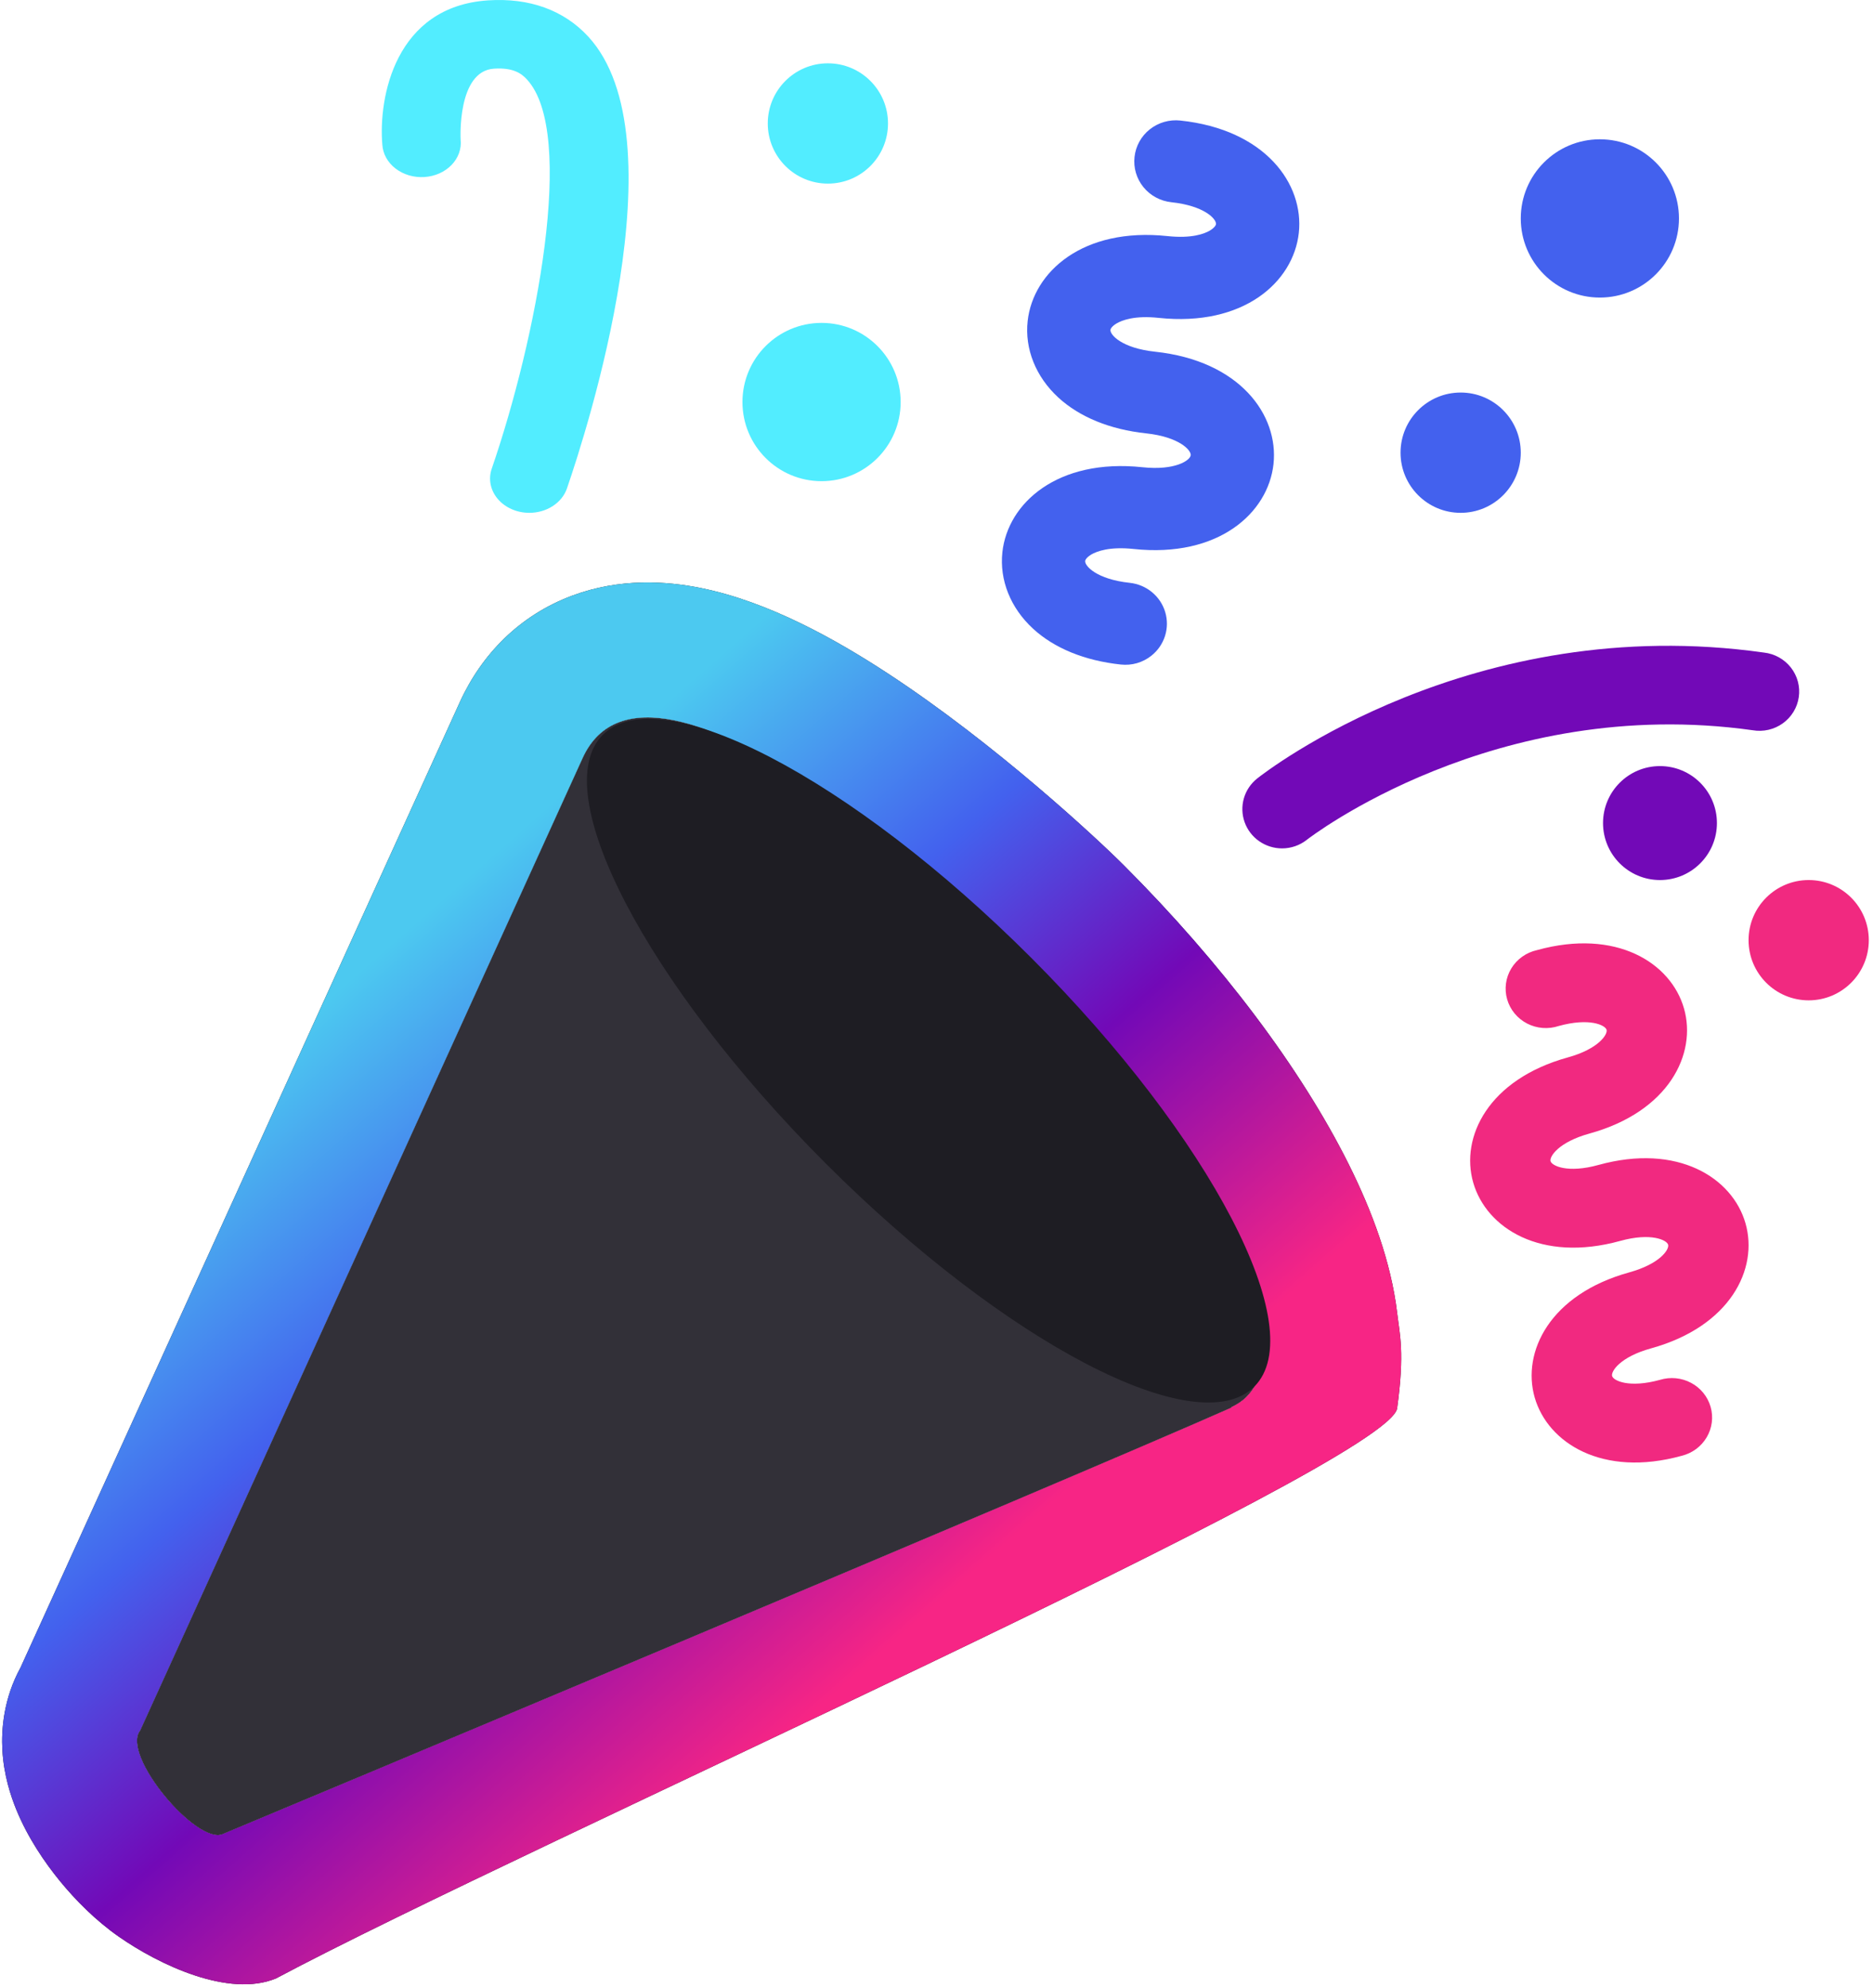 <svg width="296" height="314" viewBox="0 0 296 314" fill="none" xmlns="http://www.w3.org/2000/svg">
<path d="M92.061 119.756L22.145 273.32C19.092 277.232 31.075 291.4 35.174 289.704C39.273 288.008 169.211 233.609 194.629 222.324L194.581 222.269C195.475 221.843 196.297 221.326 196.985 220.632C206.492 211.125 191.075 180.297 162.56 151.776C155.302 144.52 102.785 96.151 92.061 119.756Z" fill="#323038"/>
<path fill-rule="evenodd" clip-rule="evenodd" d="M174.02 231.225C129.048 250.423 38.584 288.293 35.174 289.704C31.075 291.4 19.092 277.232 22.145 273.32L92.062 119.756C102.785 96.151 155.302 144.52 162.561 151.776C189.616 178.838 204.88 207.976 198.25 219.008C198.206 219.082 198.161 219.155 198.115 219.227C197.787 219.737 197.411 220.206 196.985 220.632C196.361 221.262 195.626 221.746 194.827 222.149C194.752 222.186 194.677 222.223 194.601 222.259C194.594 222.263 194.588 222.266 194.581 222.269L194.63 222.324C194.624 222.327 194.617 222.329 194.611 222.332C194.545 222.362 194.477 222.391 194.409 222.421C190.107 224.329 182.963 227.408 174.02 231.225ZM220.798 222.421C219.585 231.225 83.113 291.461 43.622 312.484C36.145 315.577 25.129 310.315 18.794 305.902C15.106 303.333 11.917 300.094 9.482 297.12C7.077 294.182 4.4 290.274 2.587 285.847C1.692 283.66 0.602 280.376 0.376 276.438C0.189 273.174 0.561 268.285 3.244 263.384L72.652 110.938C72.653 110.936 72.654 110.934 72.655 110.931C72.656 110.928 72.658 110.925 72.659 110.922C76.129 103.294 82.172 97.155 90.432 94.079C97.968 91.272 105.317 91.77 110.821 92.888C121.488 95.053 132.077 100.991 140.273 106.347C157.342 117.501 173.448 132.515 177.634 136.7L177.637 136.703C193.063 152.133 205.594 168.789 213.099 183.8C216.799 191.201 219.843 199.315 220.798 207.363C221.203 210.786 222.01 213.618 220.798 222.421Z" fill="#1E1D23"/>
<path fill-rule="evenodd" clip-rule="evenodd" d="M174.02 231.225C129.048 250.423 38.584 288.293 35.174 289.704C31.075 291.4 19.092 277.232 22.145 273.32L92.062 119.756C102.785 96.151 155.302 144.52 162.561 151.776C189.616 178.838 204.88 207.976 198.25 219.008C198.206 219.082 198.161 219.155 198.115 219.227C197.787 219.737 197.411 220.206 196.985 220.632C196.361 221.262 195.626 221.746 194.827 222.149C194.752 222.186 194.677 222.223 194.601 222.259C194.594 222.263 194.588 222.266 194.581 222.269L194.63 222.324C194.624 222.327 194.617 222.329 194.611 222.332C194.545 222.362 194.477 222.391 194.409 222.421C190.107 224.329 182.963 227.408 174.02 231.225ZM220.798 222.421C219.585 231.225 83.113 291.461 43.622 312.484C36.145 315.577 25.129 310.315 18.794 305.902C15.106 303.333 11.917 300.094 9.482 297.12C7.077 294.182 4.4 290.274 2.587 285.847C1.692 283.66 0.602 280.376 0.376 276.438C0.189 273.174 0.561 268.285 3.244 263.384L72.652 110.938C72.653 110.936 72.654 110.934 72.655 110.931C72.656 110.928 72.658 110.925 72.659 110.922C76.129 103.294 82.172 97.155 90.432 94.079C97.968 91.272 105.317 91.77 110.821 92.888C121.488 95.053 132.077 100.991 140.273 106.347C157.342 117.501 173.448 132.515 177.634 136.7L177.637 136.703C193.063 152.133 205.594 168.789 213.099 183.8C216.799 191.201 219.843 199.315 220.798 207.363C221.203 210.786 222.01 213.618 220.798 222.421Z" fill="url(#paint0_linear_1_109)"/>
<path d="M162.992 151.302C191.416 179.737 207.198 210.048 198.227 219.007C189.261 227.978 158.951 212.202 130.509 183.779C102.08 155.343 86.304 125.021 95.269 116.055C104.24 107.09 134.551 122.866 162.992 151.302Z" fill="#1E1D23"/>
<path d="M181.961 103.564C181.29 104.101 180.517 104.501 179.688 104.741C178.858 104.98 177.989 105.055 177.13 104.96C171.418 104.35 166.614 102.39 163.251 99.293C159.69 96.015 157.933 91.615 158.413 87.207C159.256 79.47 167.127 72.369 180.546 73.797C185.765 74.349 188.095 72.693 188.174 71.901C188.266 71.116 186.351 69.007 181.132 68.448C175.419 67.838 170.615 65.878 167.245 62.782C163.685 59.504 161.921 55.103 162.408 50.696C163.264 42.958 171.128 35.857 184.534 37.292C188.338 37.694 190.345 36.922 191.194 36.422C191.872 36.013 192.142 35.624 192.168 35.396C192.247 34.611 190.359 32.501 185.126 31.943C184.267 31.853 183.434 31.596 182.675 31.187C181.916 30.778 181.247 30.225 180.705 29.561C180.163 28.896 179.76 28.133 179.518 27.314C179.276 26.495 179.201 25.638 179.296 24.79C179.387 23.942 179.646 23.121 180.06 22.373C180.474 21.624 181.034 20.964 181.707 20.43C182.38 19.895 183.154 19.497 183.984 19.259C184.813 19.02 185.682 18.945 186.541 19.039C199.947 20.461 206.107 29.048 205.258 36.792C204.403 44.542 196.538 51.63 183.119 50.209C179.315 49.8 177.328 50.579 176.472 51.078C175.794 51.481 175.518 51.877 175.492 52.098C175.406 52.889 177.308 54.993 182.54 55.551C195.946 56.979 202.106 65.56 201.257 73.304C200.408 81.041 192.543 88.142 179.131 86.707C175.327 86.305 173.326 87.084 172.471 87.577C171.786 87.993 171.523 88.382 171.497 88.603C171.411 89.388 173.313 91.498 178.539 92.056C179.833 92.194 181.056 92.707 182.055 93.53C183.053 94.354 183.781 95.451 184.148 96.683C184.514 97.915 184.502 99.226 184.113 100.451C183.723 101.676 182.975 102.759 181.961 103.564Z" fill="#4361EE"/>
<path d="M242.894 150.069C255.427 146.598 264.073 152.082 266.131 159.281C268.189 166.473 263.729 175.578 251.203 179.037C246.311 180.383 244.844 182.676 245.041 183.406C245.257 184.141 247.741 185.35 252.619 183.998C265.146 180.539 273.792 186.023 275.85 193.215C277.921 200.413 273.449 209.506 260.915 212.971C256.03 214.318 254.557 216.617 254.773 217.347C254.982 218.076 257.46 219.285 262.345 217.939C263.155 217.693 264.008 217.609 264.852 217.691C265.696 217.774 266.514 218.022 267.259 218.42C268.004 218.818 268.66 219.358 269.189 220.009C269.718 220.66 270.108 221.408 270.337 222.21C270.566 223.011 270.629 223.849 270.523 224.675C270.417 225.5 270.143 226.297 269.717 227.017C269.292 227.737 268.724 228.366 268.047 228.868C267.37 229.369 266.597 229.732 265.775 229.936C253.255 233.395 244.603 227.923 242.532 220.718C240.474 213.526 244.939 204.433 257.479 200.968C262.37 199.616 263.837 197.329 263.621 196.593C263.418 195.864 260.941 194.649 256.062 195.995C243.523 199.46 234.884 193.988 232.819 186.777C230.755 179.585 235.22 170.492 247.753 167.021C252.632 165.681 254.099 163.375 253.896 162.652C253.68 161.917 251.209 160.708 246.324 162.054C245.508 162.324 244.644 162.428 243.785 162.36C242.926 162.292 242.09 162.053 241.329 161.658C240.567 161.263 239.895 160.721 239.354 160.063C238.812 159.405 238.413 158.647 238.18 157.833C237.947 157.019 237.886 156.167 237.999 155.329C238.112 154.491 238.398 153.685 238.839 152.958C239.28 152.232 239.866 151.602 240.564 151.105C241.261 150.608 242.054 150.256 242.894 150.069Z" fill="#F12980"/>
<path d="M202.606 134C201.307 133.998 200.041 133.598 198.981 132.855C197.922 132.113 197.121 131.063 196.691 129.852C196.26 128.641 196.22 127.327 196.576 126.093C196.932 124.858 197.667 123.763 198.679 122.959C200.047 121.874 232.667 96.555 278.767 103.07C279.601 103.163 280.408 103.421 281.139 103.828C281.871 104.235 282.512 104.783 283.025 105.439C283.539 106.095 283.914 106.847 284.128 107.649C284.342 108.451 284.391 109.287 284.272 110.108C284.153 110.929 283.869 111.719 283.436 112.429C283.003 113.14 282.43 113.757 281.751 114.245C281.072 114.733 280.301 115.081 279.484 115.269C278.666 115.457 277.819 115.481 276.992 115.339C236.261 109.623 206.815 132.413 206.527 132.642C205.414 133.522 204.031 134.001 202.606 134Z" fill="#7209B7"/>
<path d="M83.654 81C82.686 81 81.733 80.803 80.868 80.424C80.004 80.046 79.253 79.497 78.676 78.82C78.098 78.144 77.71 77.359 77.542 76.529C77.374 75.698 77.431 74.845 77.709 74.037C84.74 53.624 91.112 21.05 83.281 12.556C82.406 11.593 81.085 10.646 78.057 10.846C72.236 11.236 72.788 21.942 72.795 22.051C72.874 22.767 72.787 23.491 72.541 24.178C72.296 24.865 71.895 25.503 71.362 26.054C70.83 26.604 70.177 27.057 69.442 27.384C68.707 27.712 67.904 27.909 67.08 27.962C66.257 28.016 65.429 27.926 64.646 27.697C63.863 27.468 63.14 27.105 62.52 26.63C61.9 26.154 61.395 25.576 61.035 24.928C60.674 24.28 60.466 23.576 60.422 22.857C59.782 15.396 62.444 1.027 77.126 0.058C83.678 -0.375 89.12 1.611 92.961 5.777C107.674 21.742 92.738 68.026 89.598 77.148C89.214 78.262 88.428 79.238 87.357 79.932C86.287 80.626 84.988 81 83.654 81Z" fill="#52EDFF"/>
<path d="M129.835 76C136.739 76 142.335 70.404 142.335 63.5C142.335 56.596 136.739 51 129.835 51C122.932 51 117.335 56.596 117.335 63.5C117.335 70.404 122.932 76 129.835 76Z" fill="#52EDFF"/>
<path d="M262.335 139C267.306 139 271.335 134.971 271.335 130C271.335 125.029 267.306 121 262.335 121C257.365 121 253.335 125.029 253.335 130C253.335 134.971 257.365 139 262.335 139Z" fill="#7209B7"/>
<path d="M285.835 158C291.082 158 295.335 153.747 295.335 148.5C295.335 143.253 291.082 139 285.835 139C280.589 139 276.335 143.253 276.335 148.5C276.335 153.747 280.589 158 285.835 158Z" fill="#F12980"/>
<path d="M252.835 47C259.739 47 265.335 41.404 265.335 34.5C265.335 27.596 259.739 22 252.835 22C245.932 22 240.335 27.596 240.335 34.5C240.335 41.404 245.932 47 252.835 47Z" fill="#4361EE"/>
<path d="M230.835 81C236.082 81 240.335 76.747 240.335 71.5C240.335 66.253 236.082 62 230.835 62C225.589 62 221.335 66.253 221.335 71.5C221.335 76.747 225.589 81 230.835 81Z" fill="#4361EE"/>
<path d="M130.835 29C136.082 29 140.335 24.747 140.335 19.5C140.335 14.253 136.082 10 130.835 10C125.589 10 121.335 14.253 121.335 19.5C121.335 24.747 125.589 29 130.835 29Z" fill="#52EDFF"/>
<defs>
<linearGradient id="paint0_linear_1_109" x1="68.928" y1="142.841" x2="175.218" y2="264.021" gradientUnits="userSpaceOnUse">
<stop stop-color="#4CC9F0"/>
<stop offset="0.287" stop-color="#4361EE"/>
<stop offset="0.525" stop-color="#7209B7"/>
<stop offset="0.839" stop-color="#F72585"/>
</linearGradient>
</defs>
</svg>
